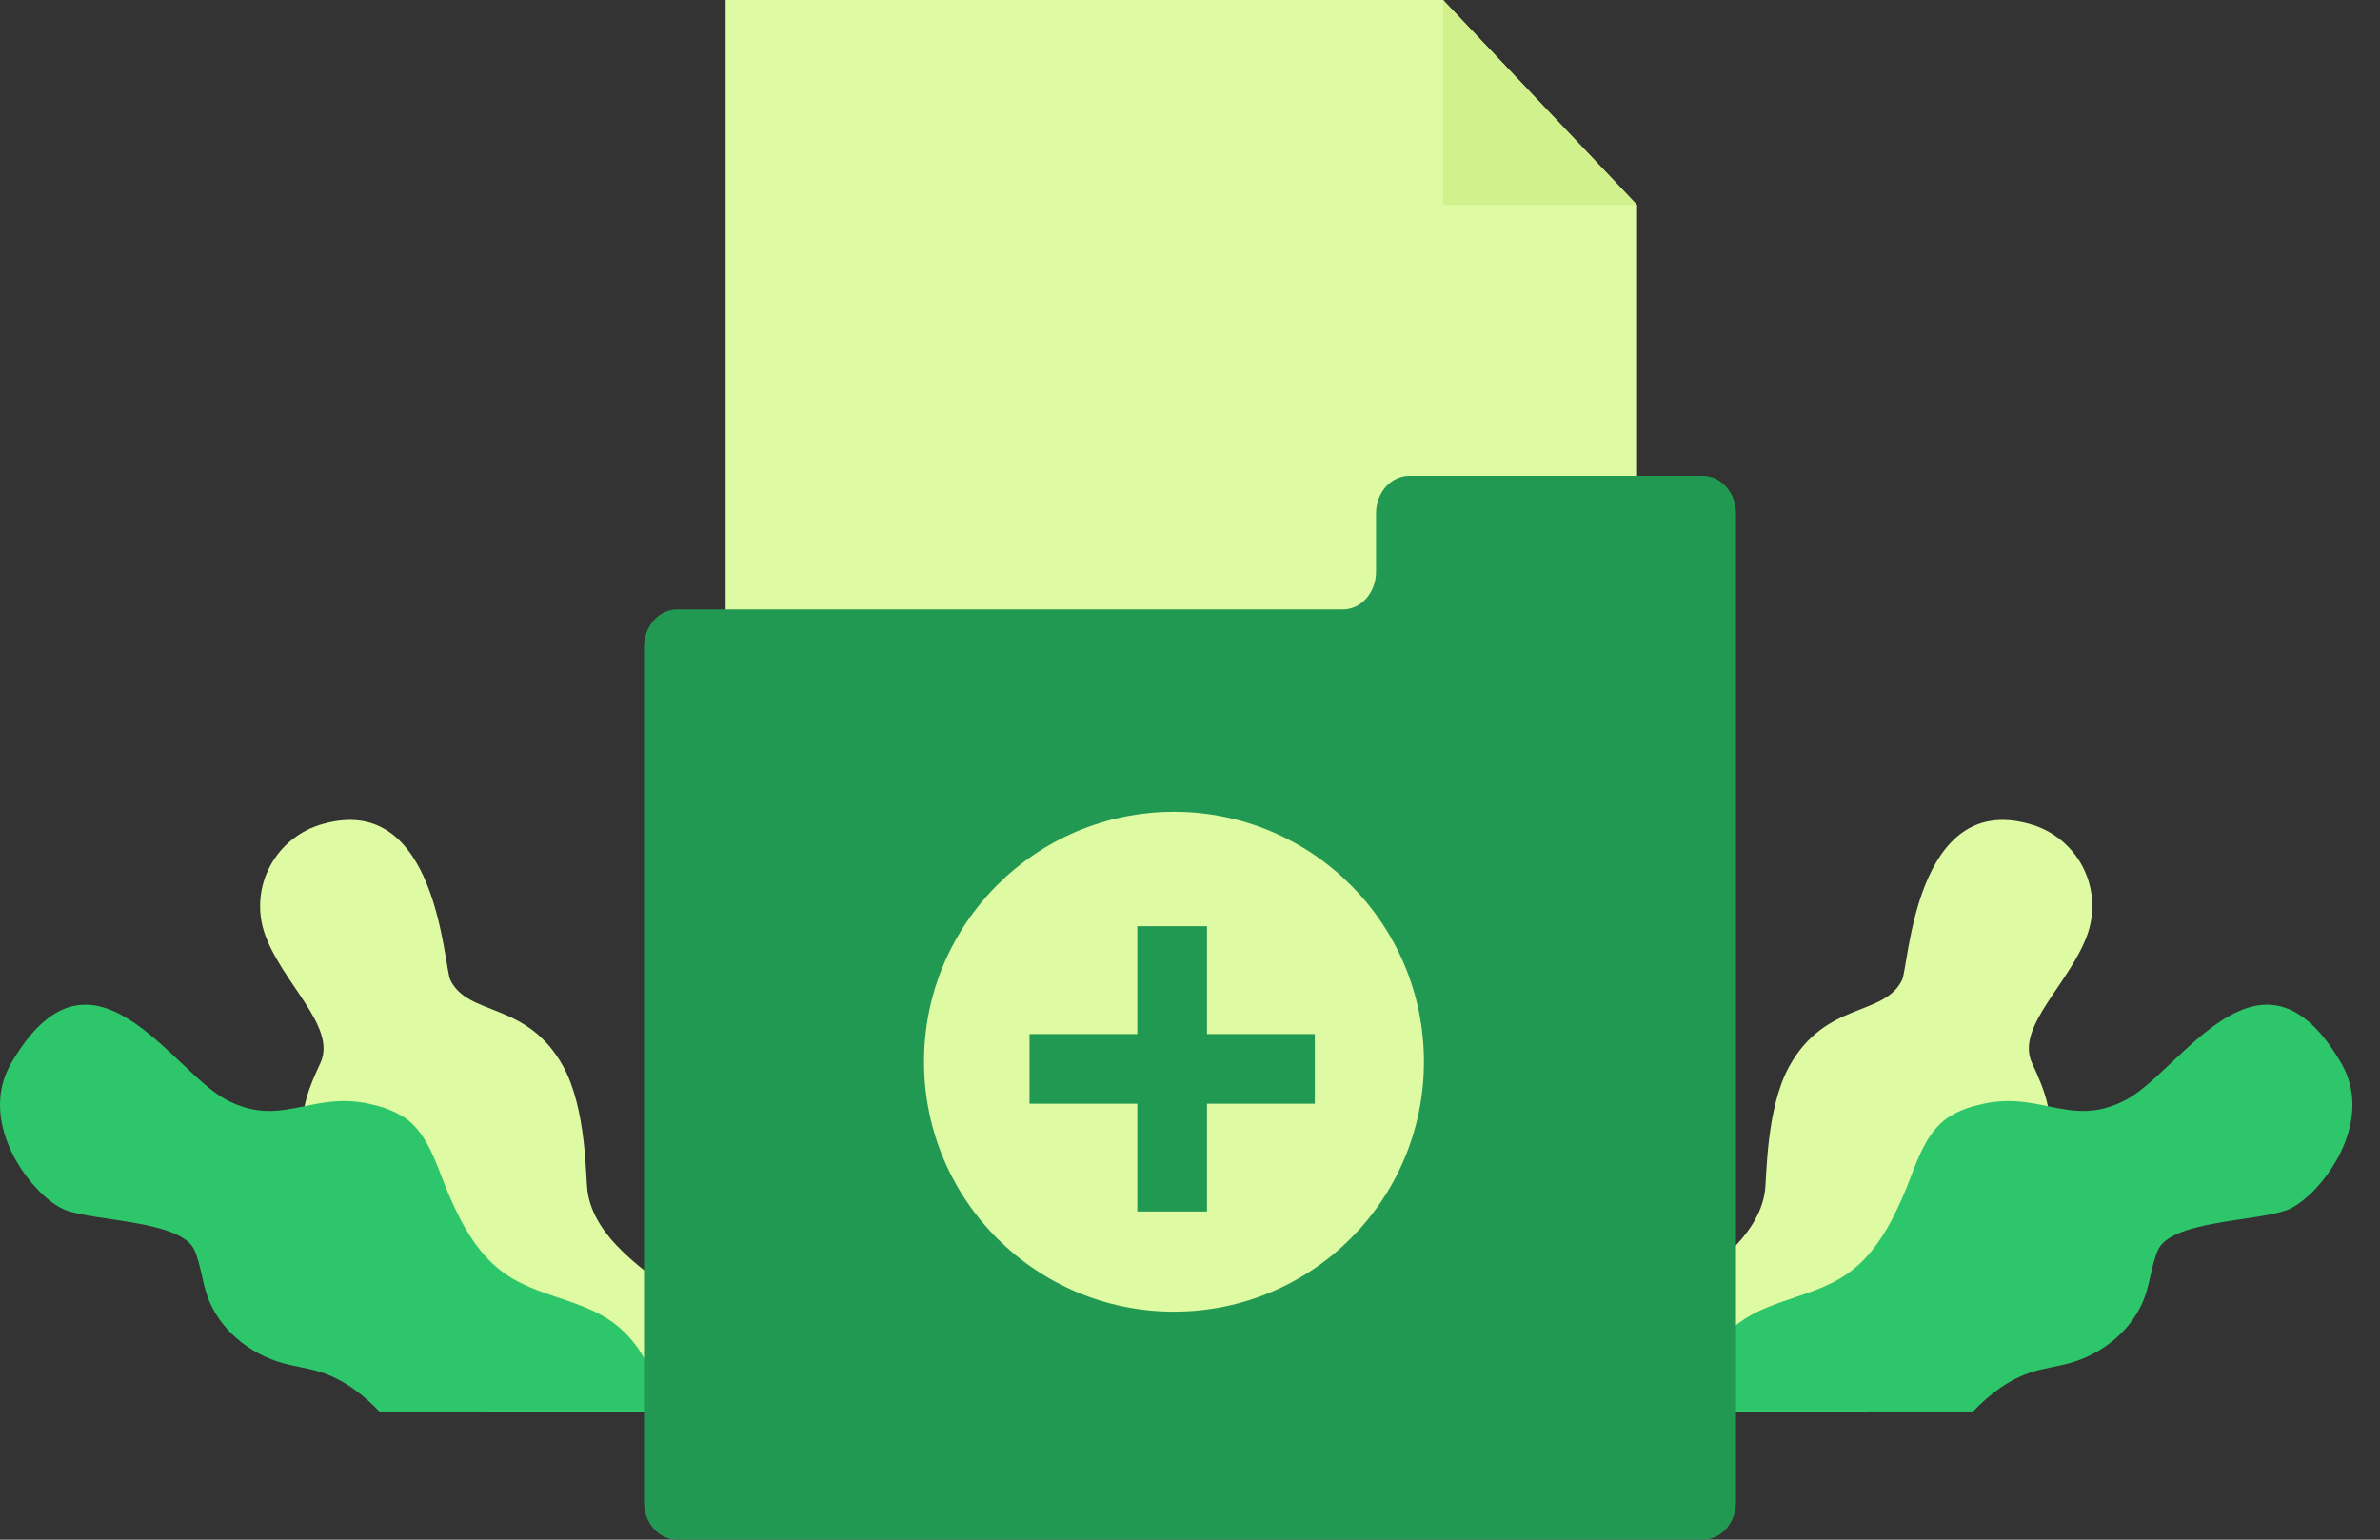 <svg width="85" height="55" viewBox="0 0 85 55" fill="none" xmlns="http://www.w3.org/2000/svg">
<rect x="0" y="0" width="85" height="55" fill="#333333" stroke="none"/>
<path d="M74.577 33.303C73.99 35.081 71.965 36.66 72.57 37.968C72.8 38.465 73.031 38.984 73.138 39.515C73.207 39.832 73.218 40.158 73.171 40.479C72.953 41.863 71.658 42.783 70.453 43.499C70.379 43.543 70.304 43.588 70.228 43.633C69.087 44.317 67.891 45.104 67.525 46.367C67.321 47.068 67.411 47.818 67.327 48.543C67.247 49.21 67.02 49.85 66.664 50.419H58.971C58.288 49.666 58.344 48.401 58.864 47.514C59.421 46.564 60.36 45.918 61.209 45.216C61.941 44.609 62.656 43.878 62.935 42.987C62.98 42.846 63.013 42.702 63.033 42.555C63.101 42.073 63.065 39.61 63.901 38.093C65.193 35.752 67.29 36.328 67.931 35.007C68.177 34.501 68.388 28.282 72.473 29.431C72.871 29.538 73.243 29.724 73.567 29.98C73.891 30.235 74.16 30.553 74.357 30.915C74.553 31.277 74.674 31.676 74.712 32.086C74.75 32.497 74.704 32.911 74.577 33.303V33.303Z" fill="#DEFAA3"/>
<path d="M82.048 43.027C81.931 43.107 81.805 43.174 81.672 43.227C80.57 43.64 77.505 43.594 77.057 44.682C76.846 45.194 76.796 45.759 76.615 46.282C76.206 47.469 75.124 48.36 73.913 48.694C73.478 48.815 73.027 48.87 72.596 49.004C71.763 49.264 71.074 49.786 70.468 50.419H60.532C60.528 49.76 60.69 49.11 61.003 48.531C61.317 47.951 61.772 47.46 62.325 47.103C63.43 46.407 64.826 46.276 65.91 45.548C66.625 45.068 67.14 44.374 67.548 43.607C67.807 43.105 68.037 42.587 68.235 42.058C68.538 41.271 68.855 40.425 69.545 39.938C69.883 39.718 70.258 39.561 70.651 39.474C71.647 39.213 72.412 39.366 73.138 39.515C74.018 39.695 74.839 39.866 75.942 39.28C77.899 38.24 80.759 33.056 83.618 37.982C84.763 39.958 83.182 42.267 82.048 43.027Z" fill="#2DC66B"/>
<path d="M9.438 33.303C10.025 35.081 12.05 36.66 11.445 37.968C11.215 38.465 10.984 38.984 10.878 39.515C10.809 39.832 10.797 40.158 10.844 40.479C11.062 41.863 12.358 42.783 13.562 43.499C13.637 43.543 13.712 43.588 13.787 43.633C14.928 44.317 16.124 45.104 16.491 46.367C16.694 47.068 16.604 47.818 16.689 48.543C16.768 49.21 16.995 49.85 17.351 50.419H25.044C25.727 49.666 25.671 48.401 25.151 47.514C24.594 46.564 23.654 45.918 22.806 45.216C22.073 44.609 21.359 43.878 21.08 42.987C21.035 42.846 21.002 42.702 20.982 42.555C20.914 42.073 20.95 39.61 20.114 38.093C18.822 35.752 16.725 36.328 16.084 35.007C15.838 34.501 15.627 28.282 11.542 29.431C11.144 29.538 10.772 29.724 10.448 29.98C10.124 30.235 9.855 30.553 9.659 30.915C9.462 31.277 9.341 31.676 9.303 32.087C9.265 32.497 9.311 32.911 9.438 33.303V33.303Z" fill="#DEFAA3"/>
<path d="M1.967 43.027C2.085 43.107 2.211 43.174 2.343 43.227C3.445 43.64 6.51 43.594 6.958 44.682C7.169 45.194 7.219 45.759 7.4 46.282C7.81 47.469 8.892 48.36 10.102 48.694C10.537 48.815 10.989 48.87 11.419 49.004C12.252 49.264 12.941 49.786 13.547 50.419H23.483C23.488 49.76 23.325 49.11 23.012 48.531C22.698 47.951 22.244 47.46 21.69 47.103C20.585 46.407 19.19 46.276 18.105 45.548C17.39 45.068 16.876 44.374 16.468 43.607C16.208 43.105 15.979 42.587 15.781 42.058C15.477 41.27 15.16 40.425 14.471 39.938C14.133 39.718 13.758 39.561 13.364 39.474C12.368 39.213 11.603 39.366 10.878 39.515C9.998 39.695 9.176 39.866 8.073 39.28C6.117 38.241 3.257 33.056 0.398 37.982C-0.748 39.958 0.833 42.267 1.967 43.027Z" fill="#2DC66B"/>
<path d="M58.467 42.024H25.915V0H51.539L58.467 7.321V42.024Z" fill="#DEFAA3"/>
<path d="M51.539 0V7.321H58.467L51.539 0Z" fill="#D1F18C"/>
<path d="M49.144 18.34V20.429C49.144 20.784 49.019 21.125 48.797 21.376C48.575 21.628 48.273 21.769 47.959 21.769H24.185C23.871 21.769 23.569 21.91 23.347 22.161C23.125 22.413 23 22.753 23 23.109V53.66C23 54.015 23.125 54.356 23.347 54.608C23.569 54.859 23.871 55 24.185 55H60.815C60.971 55 61.125 54.965 61.269 54.898C61.412 54.831 61.543 54.732 61.653 54.608C61.763 54.483 61.85 54.335 61.91 54.173C61.969 54.01 62 53.836 62 53.66V18.34C62 18.164 61.969 17.99 61.91 17.827C61.85 17.665 61.763 17.517 61.653 17.392C61.543 17.268 61.412 17.169 61.268 17.102C61.125 17.035 60.971 17 60.815 17H50.329C50.173 17 50.019 17.035 49.876 17.102C49.732 17.169 49.601 17.268 49.491 17.392C49.381 17.517 49.294 17.665 49.234 17.827C49.175 17.99 49.144 18.164 49.144 18.34Z" fill="#229952"/>
<path d="M41.928 46.855C46.858 46.855 50.855 42.858 50.855 37.928C50.855 32.997 46.858 29 41.928 29C36.997 29 33 32.997 33 37.928C33 42.858 36.997 46.855 41.928 46.855Z" fill="#DEFAA3"/>
<path d="M43.107 33.087H40.618V43.277H43.107V33.087Z" fill="#229952"/>
<path d="M46.957 39.427V36.938H36.768V39.427H46.957Z" fill="#229952"/>
</svg>
